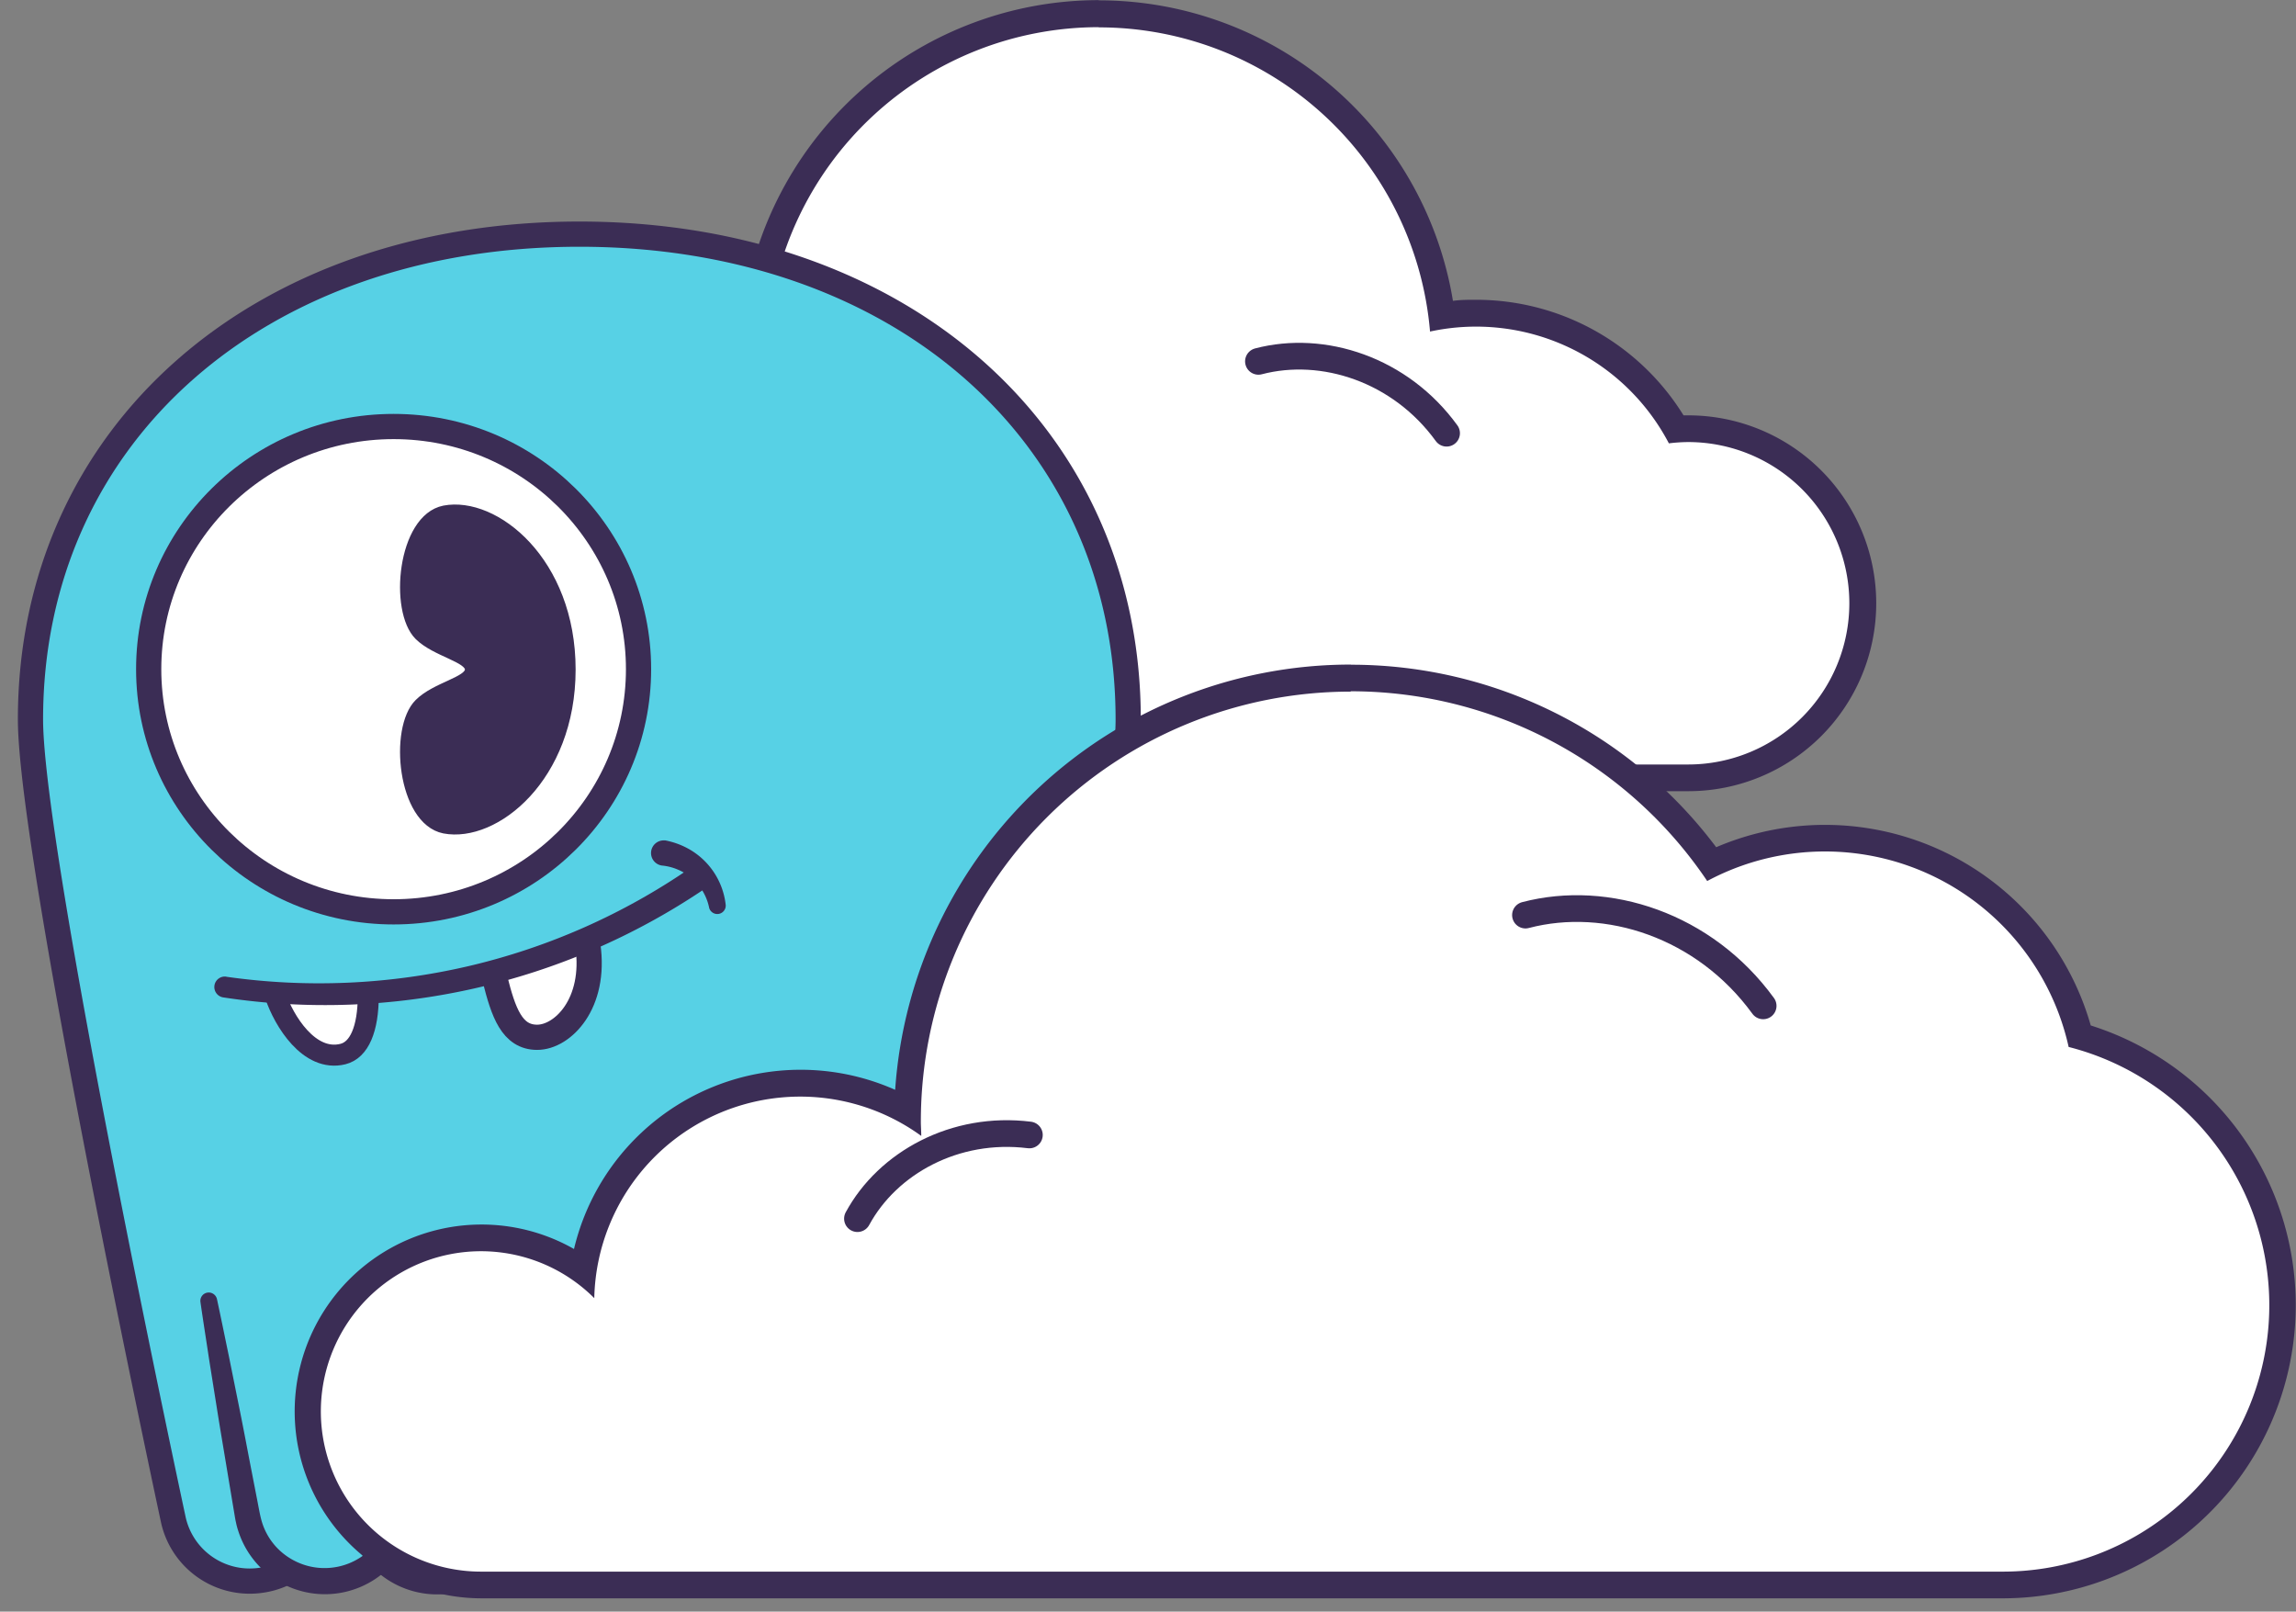 <svg id="Layer_1" data-name="Layer 1" xmlns="http://www.w3.org/2000/svg" viewBox="11.07 9.95 339.72 238.43"><rect x="11.07" y="9.95" width="339.72" height="238.43" fill="#808080" stroke="none"/><defs><style>.cls-1,.cls-5,.cls-7,.cls-8{fill:#fff;}.cls-2,.cls-6{fill:#3b2d55;}.cls-3,.cls-4{fill:#57d1e5;}.cls-3,.cls-5,.cls-6,.cls-7,.cls-8{stroke:#3b2d55;}.cls-3,.cls-5,.cls-7,.cls-8{stroke-linecap:round;stroke-linejoin:round;}.cls-3,.cls-5{stroke-width:3.73px;}.cls-6{stroke-miterlimit:10;stroke-width:1.38px;}.cls-7{stroke-width:3.11px;}.cls-8{stroke-width:3.95px;}</style></defs><title>scylla-cloud</title><path class="cls-1" d="M81.4,125h-.18a17.09,17.09,0,0,1-.41-34.16v-.38A34.23,34.23,0,0,1,122.88,57.2a51.12,51.12,0,0,1,101.49-.54,34.46,34.46,0,0,1,5.06-.37,34.11,34.11,0,0,1,29.65,17.16c.61,0,1.19-.07,1.75-.07a25.83,25.83,0,0,1,0,51.65H81.4Z"/><path class="cls-2" d="M173.66,14a49.16,49.16,0,0,1,49,45A32.2,32.2,0,0,1,258,75.54a24.21,24.21,0,0,1,2.85-.19,23.85,23.85,0,0,1,0,47.7H81.4a15.12,15.12,0,0,1,.12-30.23c.46,0,.92,0,1.36.07-.06-.8-.1-1.6-.1-2.41a32.23,32.23,0,0,1,41.85-30.75,49.15,49.15,0,0,1,49-45.76m0-4A53.11,53.11,0,0,0,121.2,54.84a36.63,36.63,0,0,0-6.2-.53A36.21,36.21,0,0,0,78.86,89.06,19.07,19.07,0,0,0,81.13,127h179.8a27.8,27.8,0,0,0-.1-55.6h-.66a36.09,36.09,0,0,0-30.74-17.1c-1.12,0-2.25,0-3.38.16A53.09,53.09,0,0,0,173.66,10Z"/><path class="cls-3" d="M59.44,230.56a11.46,11.46,0,0,1-9.54,13.15,11.58,11.58,0,0,1-13.16-8.81S15.58,136.53,15.58,116.38c0-42.09,33.73-71.79,81.22-71.79S178,74.29,178,116.38c0,20.15-21.17,118.52-21.17,118.52a11.58,11.58,0,0,1-13.15,8.81,11.46,11.46,0,0,1-9.55-13.15"/><path class="cls-4" d="M151.64,202.37l-5.77,32A11.57,11.57,0,0,1,123,231"/><path class="cls-2" d="M152.86,202.59c-.4,2.81-.84,5.61-1.27,8.42l-1.34,8.4c-.44,2.8-.93,5.59-1.39,8.39l-.7,4.19-.35,2.1c-.06.35-.11.69-.21,1.11a10.07,10.07,0,0,1-.31,1.2,13.42,13.42,0,0,1-10.68,9.23,13.51,13.51,0,0,1-13.08-5.41,13.29,13.29,0,0,1-2.38-9.4,1.86,1.86,0,0,1,3.7.43h0a9.7,9.7,0,0,0,7.63,10.43,9.9,9.9,0,0,0,6.85-1.05,9.5,9.5,0,0,0,4.39-5.37c.33-1,.56-2.56.84-3.92l.81-4.18c.54-2.78,1.06-5.57,1.62-8.35l1.68-8.34c.58-2.78,1.14-5.56,1.75-8.33a1.24,1.24,0,0,1,2.44.44Z"/><ellipse class="cls-5" cx="69.31" cy="108.95" rx="36.24" ry="35.9"/><path class="cls-6" d="M76.8,85.43c-6.24,1.24-7.49,14.86-3.74,18.57,2.46,2.44,7.49,3.25,7.49,5s-5,2.51-7.49,5c-3.75,3.72-2.5,17.33,3.74,18.57C84.26,134,95.55,125,95.55,109S84.26,84,76.8,85.43Z"/><path class="cls-7" d="M51.81,157.22c1.25,3.72,5,9.91,10,8.67,2.42-.6,3.75-3.71,3.75-8.67"/><path class="cls-5" d="M84.3,154.75c1.25,4.95,2.5,8.66,6.25,8.66s8.75-4.95,7.5-13.61"/><path class="cls-2" d="M44.54,154.45a97.45,97.45,0,0,0,35.9-1.58,96.56,96.56,0,0,0,32.8-14.52,1.87,1.87,0,0,1,2.12,3.08h0a100.34,100.34,0,0,1-71.25,16.08,1.55,1.55,0,0,1,.45-3.07Z"/><path class="cls-2" d="M116,144.26a7.83,7.83,0,0,0-2.53-4.35,7.6,7.6,0,0,0-2.11-1.31A7.82,7.82,0,0,0,109,138a1.87,1.87,0,0,1,.31-3.72l.19,0h0a11.62,11.62,0,0,1,3.36,1.2,10.84,10.84,0,0,1,5.59,8.38,1.25,1.25,0,0,1-2.46.37Z"/><path class="cls-4" d="M70.59,231a11.56,11.56,0,0,1-22.86,3.38l-5.78-32"/><path class="cls-2" d="M72.44,230.81a13.22,13.22,0,0,1-2.37,9.4,13.51,13.51,0,0,1-8.14,5.3,13.46,13.46,0,0,1-15.62-9.11,10.11,10.11,0,0,1-.32-1.2c-.1-.42-.15-.76-.21-1.11L45.43,232l-.7-4.2c-.46-2.8-.94-5.59-1.39-8.39L42,211c-.42-2.81-.87-5.61-1.27-8.42a1.23,1.23,0,0,1,1.05-1.4,1.25,1.25,0,0,1,1.4,1c.6,2.77,1.16,5.55,1.74,8.33l1.68,8.34c.56,2.78,1.08,5.57,1.62,8.35l.81,4.17c.28,1.37.51,2.89.85,3.92a9.55,9.55,0,0,0,4.4,5.37,9.71,9.71,0,0,0,6.84,1.06,9.68,9.68,0,0,0,7.62-10.43h0a1.86,1.86,0,0,1,3.7-.44Z"/><path class="cls-4" d="M87.28,231.78a11.56,11.56,0,0,1-23,1.9l-3.14-27.6"/><path class="cls-2" d="M89.14,231.68a13.06,13.06,0,0,1-.5,4.56,13.45,13.45,0,0,1-26.26-2.45L62,229.86,61.22,222l-.7-7.87c-.23-2.63-.45-5.26-.64-7.89a1.24,1.24,0,0,1,2.47-.28c.4,2.6.77,5.22,1.15,7.83l1.07,7.83,1,7.85.51,3.92a9.54,9.54,0,0,0,.93,3.16,9.74,9.74,0,0,0,4.66,4.5,9.9,9.9,0,0,0,6.44.58A9.74,9.74,0,0,0,83.49,238a9.56,9.56,0,0,0,1.93-6.16v0a1.86,1.86,0,0,1,3.72-.17Z"/><path class="cls-4" d="M133,201.58l-3.64,32.1a11.57,11.57,0,0,1-23-1.9"/><path class="cls-2" d="M134.23,201.72c-.22,2.81-.48,5.63-.72,8.44l-.78,8.44-.84,8.43-.42,4.22-.22,2.11-.05.52-.09.61a10,10,0,0,1-.25,1.21,13.29,13.29,0,0,1-5.58,7.87,13.35,13.35,0,0,1-9.44,2.07,13.43,13.43,0,0,1-8.42-4.77,13.22,13.22,0,0,1-3-9.19,1.86,1.86,0,0,1,3.72.19h0a9.71,9.71,0,0,0,8.25,9.9,9.84,9.84,0,0,0,6.75-1.43,9.52,9.52,0,0,0,4.06-5.58,5.19,5.19,0,0,0,.19-.87l.07-.44.07-.52.27-2.1.53-4.21,1.07-8.4,1.13-8.4c.4-2.8.77-5.6,1.19-8.39a1.25,1.25,0,0,1,2.48.28Z"/><path class="cls-4" d="M109.29,200.55l-.94,32.18a11.56,11.56,0,0,1-23.11,0l-.94-32.18"/><path class="cls-2" d="M110.54,200.58q0,6.25-.05,12.49l-.06,6.24-.1,6.24-.1,6.25c0,.52,0,1-.06,1.65a12.37,12.37,0,0,1-.25,1.8,13.17,13.17,0,0,1-1.24,3.41,13.69,13.69,0,0,1-1,1.55,15.53,15.53,0,0,1-1.16,1.39,12.94,12.94,0,0,1-2.83,2.28,14.35,14.35,0,0,1-3.34,1.44,15.59,15.59,0,0,1-1.78.36c-.3,0-.61.08-.91.1l-.91,0a5.58,5.58,0,0,1-.91,0c-.3,0-.6,0-.9-.08a13.56,13.56,0,0,1-1.79-.38,13.15,13.15,0,0,1-3.34-1.43,13.4,13.4,0,0,1-4.94-5.22,13.82,13.82,0,0,1-1.25-3.41,16.6,16.6,0,0,1-.31-3.45l-.11-6.24-.1-6.25-.05-6.24q-.07-6.24,0-12.49a1.24,1.24,0,0,1,2.48-.07q.39,6.24.69,12.47l.31,6.23.26,6.24.26,6.24c0,.51,0,1.06.09,1.46a9.21,9.21,0,0,0,.2,1.28,9.67,9.67,0,0,0,4.51,6.11,9.92,9.92,0,0,0,3.65,1.26c.21,0,.43,0,.64.06a4.71,4.71,0,0,0,.65,0,9.69,9.69,0,0,0,8.53-5,9.09,9.09,0,0,0,.92-2.42,9.35,9.35,0,0,0,.2-1.29c0-.39.07-.94.09-1.46l.26-6.24.26-6.24.31-6.23q.28-6.24.68-12.47a1.24,1.24,0,0,1,1.32-1.17A1.26,1.26,0,0,1,110.54,200.58Z"/><path class="cls-1" d="M82.56,244.44H82.3A25.67,25.67,0,1,1,97.38,198a32.47,32.47,0,0,1,48-23.68,65.58,65.58,0,0,1,119-36.56,38.9,38.9,0,0,1,54.49,25.49,41.4,41.4,0,0,1-11.24,81.2h-225Z"/><path class="cls-2" d="M210.92,112.22a63.55,63.55,0,0,1,52.75,28.07,36.93,36.93,0,0,1,53.48,24.55,39.42,39.42,0,0,1-9.75,77.62H82.56v0H82.3A23.7,23.7,0,1,1,99,202,30.48,30.48,0,0,1,147.38,178c0-.71-.06-1.42-.06-2.13a63.6,63.6,0,0,1,63.6-63.6m0-4a67.55,67.55,0,0,0-67.4,62.91A34.46,34.46,0,0,0,96,194.73,27.65,27.65,0,1,0,82.3,246.41H307.63a43.38,43.38,0,0,0,12.79-84.75A40.88,40.88,0,0,0,265,135.29a67.51,67.51,0,0,0-54-27Z"/><path class="cls-8" d="M137.94,190.24c4.47-8.25,14.44-13.75,25.44-12.38"/><path class="cls-8" d="M236.78,145.33c12.08-3.17,26.49,1.5,35.17,13.43"/><path class="cls-8" d="M197.27,63.41c9.56-2.51,21,1.19,27.84,10.63"/></svg>
